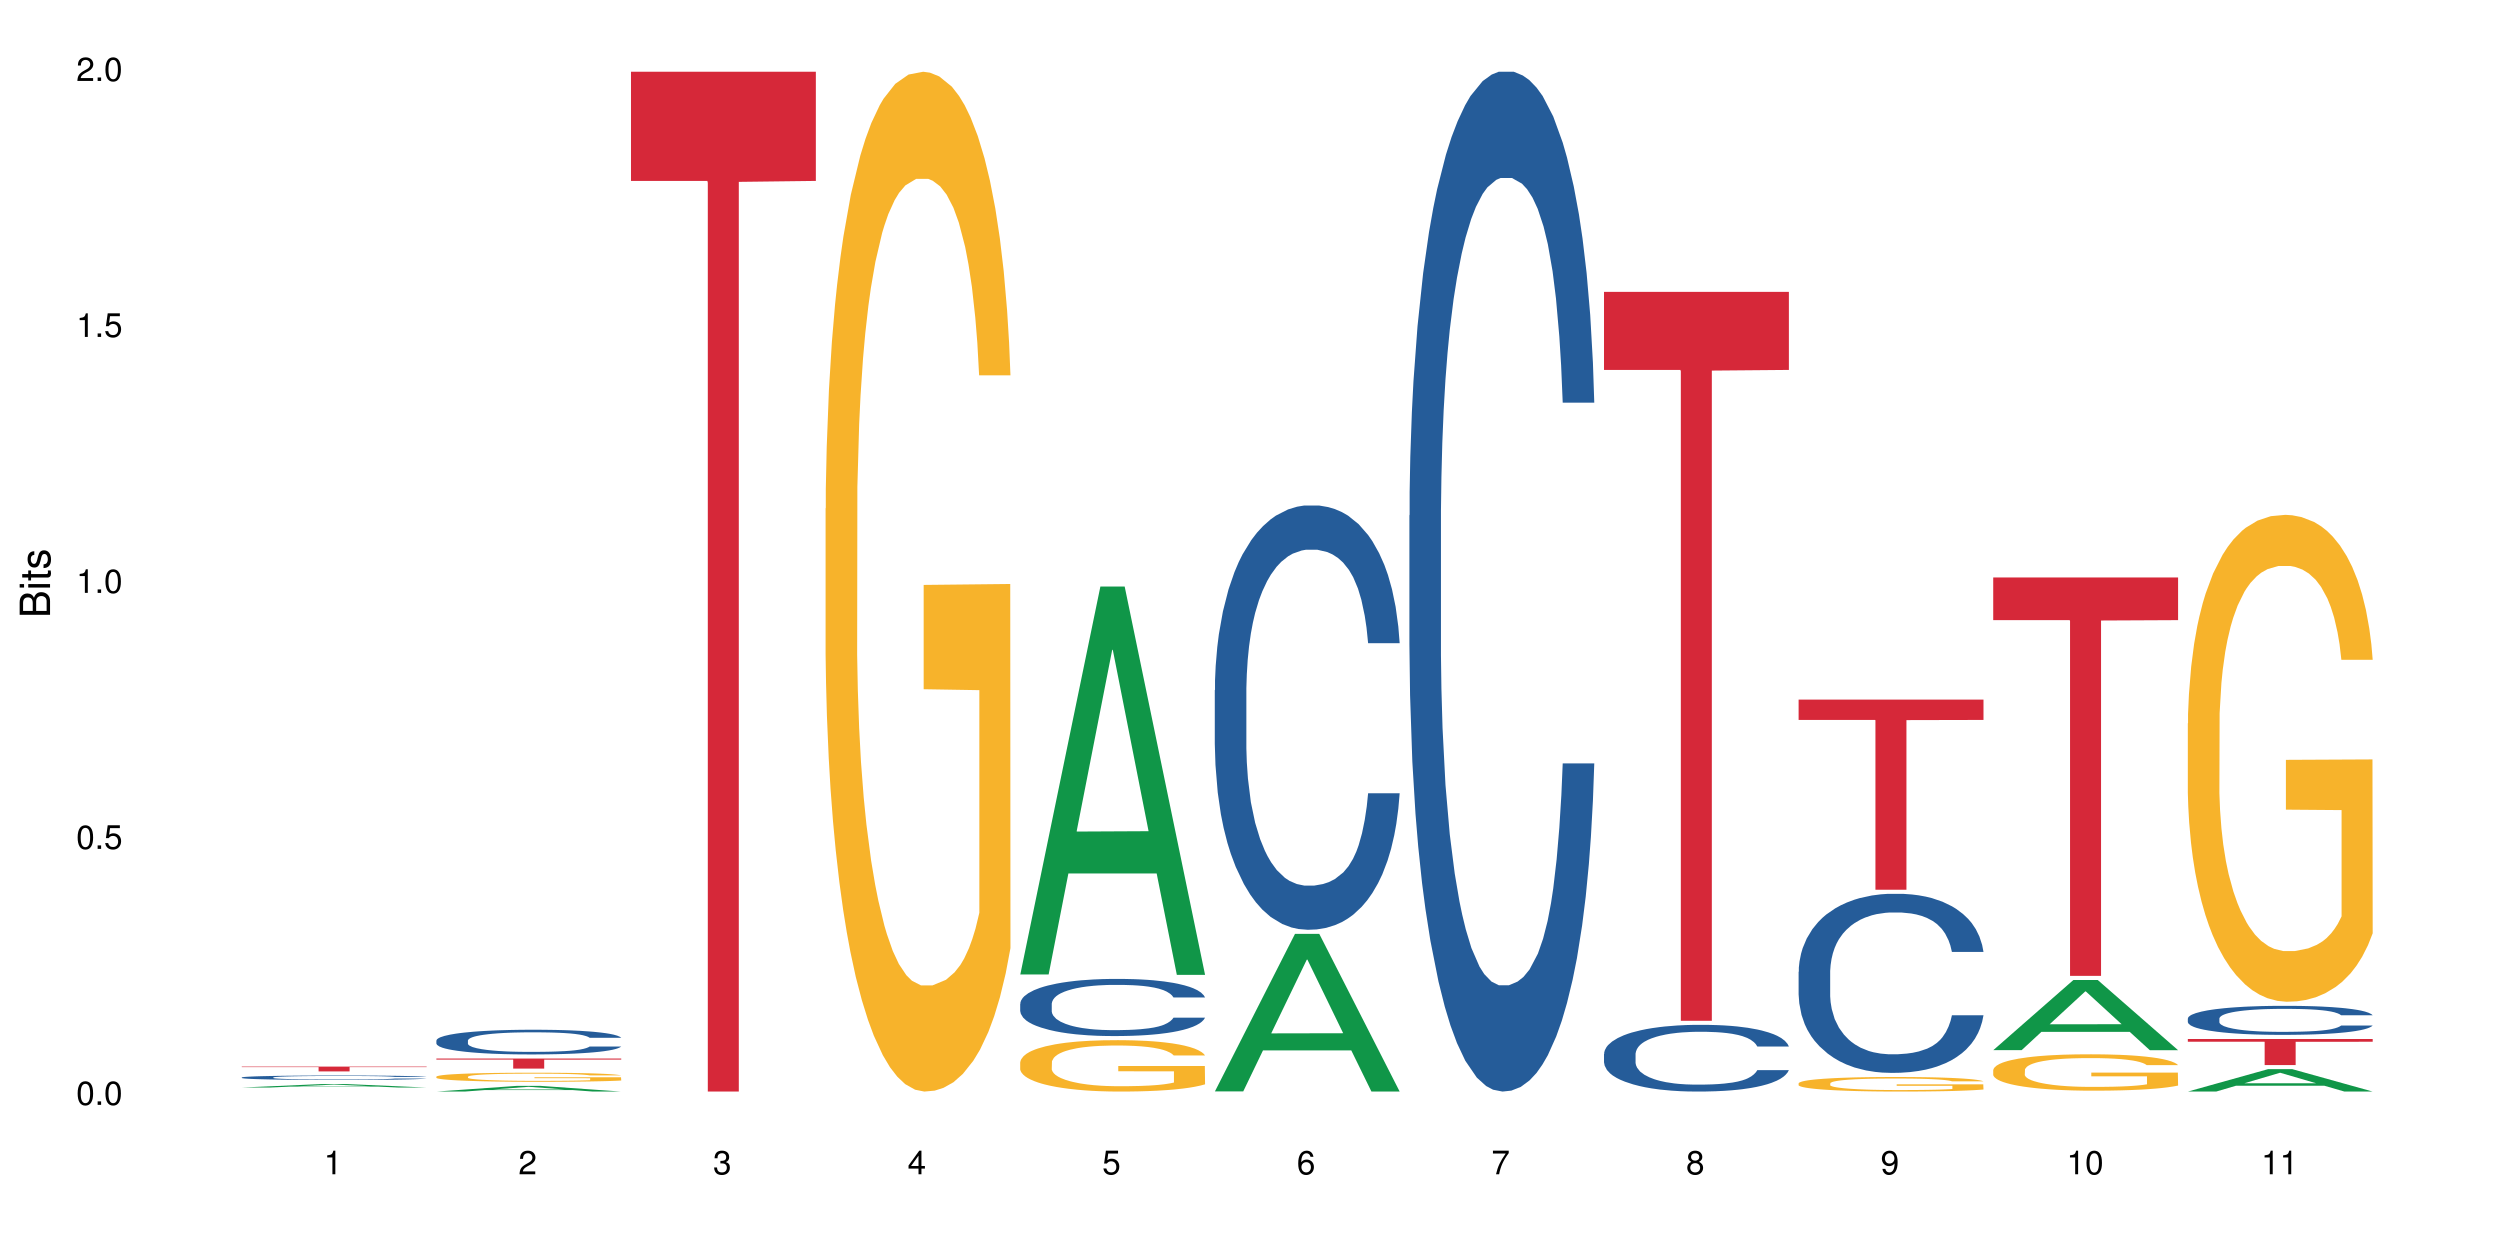 <?xml version="1.0" encoding="UTF-8"?>
<svg xmlns="http://www.w3.org/2000/svg" xmlns:xlink="http://www.w3.org/1999/xlink" width="720pt" height="360pt" viewBox="0 0 720 360" version="1.1">
<defs>
<g>
<symbol overflow="visible" id="glyph0-0">
<path style="stroke:none;" d=""/>
</symbol>
<symbol overflow="visible" id="glyph0-1">
<path style="stroke:none;" d="M 2.641 -6.797 C 2 -6.797 1.422 -6.531 1.078 -6.047 C 0.641 -5.453 0.406 -4.547 0.406 -3.297 C 0.406 -1 1.188 0.219 2.641 0.219 C 4.078 0.219 4.859 -1 4.859 -3.234 C 4.859 -4.562 4.656 -5.438 4.203 -6.047 C 3.844 -6.531 3.281 -6.797 2.641 -6.797 Z M 2.641 -6.047 C 3.547 -6.047 4 -5.125 4 -3.312 C 4 -1.375 3.562 -0.484 2.625 -0.484 C 1.734 -0.484 1.281 -1.422 1.281 -3.281 C 1.281 -5.141 1.734 -6.047 2.641 -6.047 Z M 2.641 -6.047 "/>
</symbol>
<symbol overflow="visible" id="glyph0-2">
<path style="stroke:none;" d="M 1.828 -1 L 0.828 -1 L 0.828 0 L 1.828 0 Z M 1.828 -1 "/>
</symbol>
<symbol overflow="visible" id="glyph0-3">
<path style="stroke:none;" d="M 4.562 -6.797 L 1.062 -6.797 L 0.547 -3.094 L 1.328 -3.094 C 1.719 -3.562 2.047 -3.734 2.578 -3.734 C 3.484 -3.734 4.062 -3.109 4.062 -2.094 C 4.062 -1.125 3.484 -0.531 2.578 -0.531 C 1.828 -0.531 1.375 -0.906 1.188 -1.672 L 0.328 -1.672 C 0.453 -1.109 0.547 -0.844 0.75 -0.594 C 1.125 -0.078 1.828 0.219 2.594 0.219 C 3.969 0.219 4.922 -0.781 4.922 -2.219 C 4.922 -3.562 4.031 -4.484 2.719 -4.484 C 2.25 -4.484 1.859 -4.359 1.469 -4.062 L 1.734 -5.969 L 4.562 -5.969 Z M 4.562 -6.797 "/>
</symbol>
<symbol overflow="visible" id="glyph0-4">
<path style="stroke:none;" d="M 2.484 -4.844 L 2.484 0 L 3.328 0 L 3.328 -6.797 L 2.766 -6.797 C 2.469 -5.75 2.281 -5.609 0.984 -5.453 L 0.984 -4.844 Z M 2.484 -4.844 "/>
</symbol>
<symbol overflow="visible" id="glyph0-5">
<path style="stroke:none;" d="M 4.859 -0.828 L 1.281 -0.828 C 1.359 -1.391 1.672 -1.75 2.5 -2.234 L 3.469 -2.75 C 4.406 -3.266 4.906 -3.969 4.906 -4.812 C 4.906 -5.375 4.672 -5.906 4.266 -6.266 C 3.859 -6.625 3.375 -6.797 2.719 -6.797 C 1.859 -6.797 1.219 -6.5 0.844 -5.922 C 0.609 -5.562 0.5 -5.125 0.484 -4.438 L 1.328 -4.438 C 1.359 -4.906 1.406 -5.188 1.531 -5.406 C 1.75 -5.812 2.188 -6.062 2.703 -6.062 C 3.469 -6.062 4.031 -5.516 4.031 -4.781 C 4.031 -4.25 3.719 -3.797 3.125 -3.438 L 2.234 -2.938 C 0.812 -2.141 0.406 -1.5 0.328 0 L 4.859 0 Z M 4.859 -0.828 "/>
</symbol>
<symbol overflow="visible" id="glyph0-6">
<path style="stroke:none;" d="M 2.125 -3.125 L 2.578 -3.125 C 3.516 -3.125 3.984 -2.703 3.984 -1.891 C 3.984 -1.031 3.469 -0.531 2.578 -0.531 C 1.656 -0.531 1.203 -0.984 1.156 -1.969 L 0.312 -1.969 C 0.344 -1.422 0.438 -1.078 0.609 -0.766 C 0.953 -0.109 1.625 0.219 2.547 0.219 C 3.953 0.219 4.859 -0.609 4.859 -1.906 C 4.859 -2.766 4.516 -3.25 3.703 -3.516 C 4.344 -3.766 4.656 -4.25 4.656 -4.938 C 4.656 -6.109 3.875 -6.797 2.578 -6.797 C 1.203 -6.797 0.484 -6.047 0.453 -4.609 L 1.297 -4.609 C 1.312 -5.016 1.344 -5.25 1.453 -5.453 C 1.641 -5.828 2.062 -6.062 2.594 -6.062 C 3.344 -6.062 3.797 -5.625 3.797 -4.906 C 3.797 -4.422 3.609 -4.141 3.25 -3.984 C 3.016 -3.891 2.719 -3.844 2.125 -3.844 Z M 2.125 -3.125 "/>
</symbol>
<symbol overflow="visible" id="glyph0-7">
<path style="stroke:none;" d="M 3.141 -1.625 L 3.141 0 L 3.984 0 L 3.984 -1.625 L 4.984 -1.625 L 4.984 -2.391 L 3.984 -2.391 L 3.984 -6.797 L 3.359 -6.797 L 0.266 -2.516 L 0.266 -1.625 Z M 3.141 -2.391 L 1 -2.391 L 3.141 -5.359 Z M 3.141 -2.391 "/>
</symbol>
<symbol overflow="visible" id="glyph0-8">
<path style="stroke:none;" d="M 4.781 -5.031 C 4.609 -6.141 3.891 -6.797 2.844 -6.797 C 2.094 -6.797 1.422 -6.438 1.031 -5.828 C 0.609 -5.172 0.406 -4.344 0.406 -3.094 C 0.406 -1.953 0.578 -1.234 0.984 -0.625 C 1.359 -0.078 1.953 0.219 2.703 0.219 C 3.984 0.219 4.922 -0.734 4.922 -2.078 C 4.922 -3.344 4.062 -4.234 2.844 -4.234 C 2.172 -4.234 1.641 -3.969 1.281 -3.469 C 1.281 -5.125 1.828 -6.047 2.797 -6.047 C 3.391 -6.047 3.797 -5.672 3.938 -5.031 Z M 2.734 -3.484 C 3.547 -3.484 4.062 -2.922 4.062 -2 C 4.062 -1.156 3.484 -0.531 2.703 -0.531 C 1.922 -0.531 1.328 -1.188 1.328 -2.047 C 1.328 -2.891 1.906 -3.484 2.734 -3.484 Z M 2.734 -3.484 "/>
</symbol>
<symbol overflow="visible" id="glyph0-9">
<path style="stroke:none;" d="M 4.984 -6.797 L 0.438 -6.797 L 0.438 -5.969 L 4.109 -5.969 C 2.5 -3.656 1.828 -2.234 1.328 0 L 2.219 0 C 2.594 -2.172 3.453 -4.047 4.984 -6.094 Z M 4.984 -6.797 "/>
</symbol>
<symbol overflow="visible" id="glyph0-10">
<path style="stroke:none;" d="M 3.75 -3.578 C 4.453 -4 4.688 -4.344 4.688 -4.984 C 4.688 -6.047 3.844 -6.797 2.641 -6.797 C 1.438 -6.797 0.594 -6.047 0.594 -4.984 C 0.594 -4.359 0.828 -4.016 1.516 -3.578 C 0.734 -3.203 0.359 -2.641 0.359 -1.891 C 0.359 -0.641 1.297 0.219 2.641 0.219 C 3.984 0.219 4.922 -0.641 4.922 -1.875 C 4.922 -2.641 4.531 -3.203 3.75 -3.578 Z M 2.641 -6.047 C 3.359 -6.047 3.812 -5.625 3.812 -4.969 C 3.812 -4.344 3.344 -3.922 2.641 -3.922 C 1.922 -3.922 1.453 -4.344 1.453 -4.984 C 1.453 -5.625 1.922 -6.047 2.641 -6.047 Z M 2.641 -3.203 C 3.484 -3.203 4.062 -2.672 4.062 -1.875 C 4.062 -1.062 3.484 -0.531 2.625 -0.531 C 1.797 -0.531 1.219 -1.078 1.219 -1.875 C 1.219 -2.672 1.797 -3.203 2.641 -3.203 Z M 2.641 -3.203 "/>
</symbol>
<symbol overflow="visible" id="glyph0-11">
<path style="stroke:none;" d="M 0.516 -1.547 C 0.672 -0.438 1.406 0.219 2.438 0.219 C 3.188 0.219 3.859 -0.141 4.266 -0.75 C 4.688 -1.406 4.891 -2.25 4.891 -3.484 C 4.891 -4.625 4.703 -5.359 4.312 -5.953 C 3.938 -6.5 3.344 -6.797 2.594 -6.797 C 1.297 -6.797 0.359 -5.844 0.359 -4.516 C 0.359 -3.25 1.234 -2.344 2.453 -2.344 C 3.094 -2.344 3.562 -2.578 4.016 -3.109 C 4 -1.453 3.469 -0.531 2.5 -0.531 C 1.906 -0.531 1.484 -0.906 1.359 -1.547 Z M 2.578 -6.062 C 3.375 -6.062 3.969 -5.406 3.969 -4.531 C 3.969 -3.688 3.375 -3.094 2.547 -3.094 C 1.734 -3.094 1.234 -3.672 1.234 -4.578 C 1.234 -5.438 1.797 -6.062 2.578 -6.062 Z M 2.578 -6.062 "/>
</symbol>
<symbol overflow="visible" id="glyph1-0">
<path style="stroke:none;" d=""/>
</symbol>
<symbol overflow="visible" id="glyph1-1">
<path style="stroke:none;" d="M 0 -0.953 L 0 -4.891 C 0 -5.719 -0.234 -6.344 -0.734 -6.797 C -1.188 -7.234 -1.812 -7.469 -2.5 -7.469 C -3.547 -7.469 -4.188 -7 -4.625 -5.875 C -4.984 -6.672 -5.641 -7.094 -6.531 -7.094 C -7.156 -7.094 -7.734 -6.859 -8.141 -6.391 C -8.562 -5.938 -8.75 -5.344 -8.75 -4.5 L -8.75 -0.953 Z M -4.984 -2.062 L -7.766 -2.062 L -7.766 -4.219 C -7.766 -4.844 -7.688 -5.203 -7.453 -5.5 C -7.219 -5.812 -6.859 -5.969 -6.375 -5.969 C -5.906 -5.969 -5.531 -5.812 -5.297 -5.5 C -5.062 -5.203 -4.984 -4.844 -4.984 -4.219 Z M -0.984 -2.062 L -4 -2.062 L -4 -4.781 C -4 -5.328 -3.859 -5.688 -3.578 -5.953 C -3.297 -6.219 -2.922 -6.359 -2.484 -6.359 C -2.062 -6.359 -1.688 -6.219 -1.406 -5.953 C -1.109 -5.688 -0.984 -5.328 -0.984 -4.781 Z M -0.984 -2.062 "/>
</symbol>
<symbol overflow="visible" id="glyph1-2">
<path style="stroke:none;" d="M -6.281 -1.797 L -6.281 -0.797 L 0 -0.797 L 0 -1.797 Z M -8.75 -1.797 L -8.75 -0.797 L -7.484 -0.797 L -7.484 -1.797 Z M -8.75 -1.797 "/>
</symbol>
<symbol overflow="visible" id="glyph1-3">
<path style="stroke:none;" d="M -6.281 -3.047 L -6.281 -2.016 L -8.016 -2.016 L -8.016 -1.016 L -6.281 -1.016 L -6.281 -0.172 L -5.469 -0.172 L -5.469 -1.016 L -0.719 -1.016 C -0.078 -1.016 0.281 -1.453 0.281 -2.234 C 0.281 -2.469 0.25 -2.719 0.188 -3.047 L -0.641 -3.047 C -0.609 -2.922 -0.594 -2.766 -0.594 -2.562 C -0.594 -2.141 -0.719 -2.016 -1.156 -2.016 L -5.469 -2.016 L -5.469 -3.047 Z M -6.281 -3.047 "/>
</symbol>
<symbol overflow="visible" id="glyph1-4">
<path style="stroke:none;" d="M -4.531 -5.25 C -5.766 -5.25 -6.469 -4.422 -6.469 -2.969 C -6.469 -1.516 -5.719 -0.562 -4.547 -0.562 C -3.562 -0.562 -3.094 -1.062 -2.734 -2.562 L -2.516 -3.484 C -2.344 -4.188 -2.094 -4.469 -1.625 -4.469 C -1.047 -4.469 -0.641 -3.875 -0.641 -3 C -0.641 -2.453 -0.797 -2 -1.062 -1.75 C -1.25 -1.594 -1.422 -1.531 -1.875 -1.469 L -1.875 -0.406 C -0.422 -0.453 0.281 -1.266 0.281 -2.922 C 0.281 -4.5 -0.5 -5.516 -1.719 -5.516 C -2.656 -5.516 -3.172 -4.984 -3.469 -3.734 L -3.703 -2.766 C -3.891 -1.953 -4.156 -1.609 -4.594 -1.609 C -5.172 -1.609 -5.547 -2.125 -5.547 -2.938 C -5.547 -3.75 -5.203 -4.172 -4.531 -4.203 Z M -4.531 -5.25 "/>
</symbol>
</g>
</defs>
<g id="surface74709">
<rect x="0" y="0" width="720" height="360" style="fill:rgb(100%,100%,100%);fill-opacity:1;stroke:none;"/>
<path style=" stroke:none;fill-rule:nonzero;fill:rgb(6.275%,58.824%,28.235%);fill-opacity:1;" d="M 69.629 313.207 L 69.688 313.207 L 92.723 312.203 L 99.723 312.203 L 122.875 313.211 L 114.738 313.211 L 108.938 312.945 L 83.508 312.945 L 77.82 313.207 L 69.629 313.207 L 85.957 312.836 L 106.605 312.836 L 96.309 312.367 L 96.082 312.367 L 85.898 312.836 L 85.957 312.836 Z M 69.629 313.207 "/>
<path style=" stroke:none;fill-rule:nonzero;fill:rgb(14.51%,36.078%,60%);fill-opacity:1;" d="M 69.629 310.301 L 69.695 310.301 L 69.695 310.273 L 69.891 310.227 L 70.344 310.172 L 70.797 310.133 L 71.969 310.066 L 73.59 309.996 L 75.277 309.945 L 76.512 309.918 L 77.617 309.895 L 80.148 309.852 L 81.773 309.828 L 83.523 309.809 L 85.668 309.789 L 87.227 309.777 L 90.73 309.758 L 93.328 309.75 L 95.344 309.746 L 99.691 309.746 L 102.289 309.75 L 104.172 309.758 L 106.25 309.766 L 108.004 309.777 L 111.055 309.801 L 113.781 309.836 L 115.016 309.852 L 116.965 309.891 L 118.457 309.926 L 119.496 309.953 L 120.664 309.996 L 121.703 310.051 L 122.484 310.109 L 122.875 310.16 L 113.781 310.16 L 113.328 310.113 L 112.809 310.078 L 111.836 310.031 L 110.859 309.996 L 109.496 309.961 L 108.266 309.941 L 106.574 309.918 L 105.082 309.902 L 103.523 309.895 L 102.031 309.887 L 99.172 309.879 L 95.863 309.879 L 94.629 309.883 L 92.098 309.891 L 90.73 309.898 L 88.785 309.914 L 87.422 309.93 L 85.797 309.953 L 84.695 309.973 L 83.328 310.004 L 82.355 310.031 L 81.254 310.07 L 80.602 310.098 L 80.02 310.133 L 79.5 310.168 L 79.109 310.211 L 78.852 310.254 L 78.719 310.297 L 78.719 310.477 L 78.852 310.52 L 79.176 310.566 L 80.02 310.637 L 81.254 310.699 L 82.68 310.75 L 84.043 310.785 L 84.824 310.801 L 85.863 310.82 L 87.484 310.844 L 89.824 310.867 L 91.188 310.875 L 93.266 310.887 L 95.406 310.891 L 98.266 310.891 L 100.797 310.887 L 102.484 310.879 L 104.238 310.871 L 106.641 310.852 L 108.133 310.832 L 109.434 310.809 L 111.055 310.77 L 112.031 310.73 L 112.809 310.691 L 113.395 310.652 L 113.781 310.613 L 122.875 310.613 L 122.484 310.66 L 121.898 310.703 L 121.316 310.738 L 120.406 310.777 L 119.367 310.816 L 117.875 310.855 L 116.641 310.883 L 115.016 310.91 L 113.523 310.934 L 111.898 310.953 L 109.496 310.977 L 107.938 310.988 L 106.25 311 L 104.238 311.008 L 101.707 311.016 L 98.977 311.02 L 96.445 311.023 L 93.719 311.02 L 91.707 311.016 L 89.043 311.004 L 85.73 310.984 L 83.328 310.961 L 81.445 310.941 L 79.824 310.918 L 78.004 310.887 L 75.668 310.832 L 74.238 310.793 L 73.266 310.762 L 72.16 310.715 L 71.383 310.676 L 70.473 310.609 L 69.824 310.527 L 69.629 310.461 Z M 69.629 310.301 "/>
<path style=" stroke:none;fill-rule:nonzero;fill:rgb(83.922%,15.686%,22.353%);fill-opacity:1;" d="M 69.629 307.18 L 122.875 307.18 L 122.875 307.328 L 100.684 307.328 L 100.684 308.566 L 91.754 308.566 L 91.754 307.328 L 69.629 307.328 Z M 69.629 307.18 "/>
<path style=" stroke:none;fill-rule:nonzero;fill:rgb(6.275%,58.824%,28.235%);fill-opacity:1;" d="M 125.676 314.367 L 125.734 314.367 L 148.77 312.738 L 155.77 312.738 L 178.918 314.371 L 170.785 314.371 L 164.984 313.945 L 139.555 313.945 L 133.867 314.367 L 125.676 314.367 L 142 313.77 L 162.652 313.766 L 152.355 313.008 L 152.242 313.004 L 152.129 313.008 L 141.945 313.766 L 142 313.77 Z M 125.676 314.367 "/>
<path style=" stroke:none;fill-rule:nonzero;fill:rgb(14.51%,36.078%,60%);fill-opacity:1;" d="M 125.676 299.664 L 125.742 299.656 L 125.742 299.5 L 125.934 299.254 L 126.391 298.941 L 126.844 298.727 L 128.012 298.344 L 129.637 297.973 L 131.324 297.688 L 132.559 297.52 L 133.664 297.391 L 136.195 297.148 L 137.816 297.027 L 139.57 296.914 L 141.715 296.805 L 143.273 296.738 L 146.777 296.637 L 149.375 296.59 L 151.391 296.57 L 155.738 296.57 L 158.336 296.598 L 160.219 296.629 L 162.297 296.68 L 164.051 296.738 L 167.102 296.883 L 169.828 297.066 L 171.062 297.168 L 173.012 297.371 L 174.504 297.566 L 175.543 297.734 L 176.711 297.973 L 177.75 298.266 L 178.531 298.598 L 178.918 298.879 L 169.828 298.879 L 169.375 298.617 L 168.855 298.418 L 167.883 298.148 L 166.906 297.961 L 165.543 297.773 L 164.309 297.648 L 162.621 297.527 L 161.129 297.449 L 159.57 297.391 L 158.078 297.352 L 155.219 297.312 L 151.906 297.312 L 150.676 297.324 L 148.141 297.375 L 146.777 297.422 L 144.832 297.512 L 143.469 297.598 L 141.844 297.727 L 140.738 297.84 L 139.375 298.008 L 138.402 298.156 L 137.297 298.371 L 136.648 298.535 L 136.066 298.715 L 135.547 298.93 L 135.156 299.156 L 134.895 299.398 L 134.766 299.633 L 134.766 300.641 L 134.895 300.875 L 135.219 301.145 L 136.066 301.543 L 137.297 301.887 L 138.727 302.16 L 140.09 302.355 L 140.871 302.445 L 141.91 302.551 L 143.531 302.68 L 145.871 302.809 L 147.234 302.863 L 149.312 302.914 L 151.453 302.941 L 154.312 302.941 L 156.844 302.914 L 158.531 302.883 L 160.285 302.828 L 162.688 302.719 L 164.18 302.617 L 165.48 302.492 L 166.453 302.367 L 167.102 302.266 L 168.074 302.062 L 168.855 301.844 L 169.441 301.613 L 169.828 301.395 L 178.918 301.395 L 178.531 301.652 L 177.945 301.906 L 177.363 302.094 L 176.453 302.324 L 175.414 302.523 L 173.922 302.75 L 172.688 302.902 L 171.062 303.062 L 169.57 303.188 L 167.945 303.297 L 165.543 303.43 L 163.984 303.492 L 162.297 303.551 L 160.285 303.602 L 157.754 303.648 L 155.023 303.676 L 152.492 303.68 L 149.766 303.668 L 147.754 303.641 L 145.09 303.582 L 141.777 303.465 L 139.375 303.344 L 137.492 303.219 L 135.871 303.09 L 134.051 302.914 L 131.715 302.629 L 130.285 302.406 L 129.312 302.227 L 128.207 301.973 L 127.43 301.746 L 126.52 301.379 L 125.871 300.918 L 125.676 300.562 Z M 125.676 299.664 "/>
<path style=" stroke:none;fill-rule:nonzero;fill:rgb(96.863%,70.196%,16.863%);fill-opacity:1;" d="M 125.676 310.062 L 125.742 310.062 L 125.742 310.012 L 126 309.906 L 126.648 309.758 L 127.492 309.637 L 128.402 309.539 L 128.988 309.488 L 129.961 309.418 L 130.805 309.367 L 132.949 309.258 L 135.676 309.156 L 137.168 309.113 L 138.855 309.074 L 141.258 309.027 L 142.363 309.012 L 145.738 308.973 L 149.57 308.949 L 153.793 308.941 L 155.738 308.945 L 158.402 308.953 L 162.039 308.98 L 164.117 309.004 L 165.738 309.027 L 167.426 309.059 L 169.504 309.105 L 171.453 309.164 L 173.012 309.223 L 174.57 309.293 L 175.867 309.371 L 176.973 309.453 L 177.945 309.555 L 178.531 309.637 L 178.918 309.723 L 169.895 309.723 L 169.375 309.637 L 168.789 309.574 L 167.816 309.496 L 166.844 309.438 L 165.867 309.391 L 164.051 309.328 L 162.492 309.293 L 160.543 309.258 L 158.66 309.234 L 156.52 309.223 L 155.219 309.219 L 151.777 309.219 L 148.66 309.234 L 146.844 309.254 L 145.543 309.273 L 143.727 309.309 L 142.621 309.336 L 141.973 309.355 L 140.027 309.43 L 138.727 309.496 L 138.012 309.543 L 137.105 309.613 L 136.453 309.68 L 135.738 309.773 L 135.352 309.848 L 134.832 310.008 L 134.766 310.438 L 134.961 310.531 L 135.352 310.629 L 135.871 310.715 L 136.648 310.805 L 137.43 310.875 L 138.793 310.969 L 139.961 311.027 L 140.871 311.07 L 142.621 311.133 L 143.336 311.156 L 145.023 311.199 L 146.777 311.23 L 148.922 311.262 L 150.543 311.277 L 153.141 311.289 L 156.453 311.289 L 160.348 311.273 L 162.816 311.254 L 164.504 311.234 L 165.609 311.219 L 166.973 311.191 L 167.945 311.168 L 168.855 311.141 L 169.961 311.102 L 169.961 310.531 L 153.922 310.527 L 153.922 310.258 L 178.855 310.258 L 178.918 311.191 L 177.555 311.258 L 175.867 311.32 L 174.246 311.367 L 172.555 311.406 L 170.152 311.453 L 168.207 311.48 L 165.219 311.516 L 162.492 311.535 L 159.637 311.551 L 157.102 311.559 L 154.117 311.559 L 151.453 311.555 L 148.598 311.539 L 146.324 311.523 L 144.246 311.496 L 142.168 311.465 L 139.57 311.418 L 137.883 311.375 L 136.129 311.324 L 134.375 311.266 L 132.816 311.203 L 131.777 311.152 L 130.742 311.094 L 129.637 311.023 L 128.598 310.941 L 127.82 310.867 L 127.105 310.781 L 126.586 310.703 L 126.066 310.598 L 125.805 310.512 L 125.676 310.438 Z M 125.676 310.062 "/>
<path style=" stroke:none;fill-rule:nonzero;fill:rgb(83.922%,15.686%,22.353%);fill-opacity:1;" d="M 125.676 304.859 L 178.918 304.859 L 178.918 305.172 L 156.73 305.176 L 156.73 307.762 L 147.801 307.762 L 147.801 305.176 L 147.672 305.172 L 125.676 305.172 Z M 125.676 304.859 "/>
<path style=" stroke:none;fill-rule:nonzero;fill:rgb(83.922%,15.686%,22.353%);fill-opacity:1;" d="M 181.723 20.664 L 234.965 20.664 L 234.965 52.102 L 212.777 52.379 L 212.777 314.371 L 203.848 314.371 L 203.848 52.652 L 203.719 52.102 L 181.723 52.102 Z M 181.723 20.664 "/>
<path style=" stroke:none;fill-rule:nonzero;fill:rgb(96.863%,70.196%,16.863%);fill-opacity:1;" d="M 237.77 146.461 L 237.832 146.191 L 237.832 140.828 L 238.094 128.758 L 238.742 112.129 L 239.586 98.449 L 240.496 87.719 L 241.078 82.086 L 242.055 74.039 L 242.898 68.141 L 245.039 56.07 L 247.77 44.805 L 249.262 39.977 L 250.949 35.414 L 253.352 30.32 L 254.457 28.441 L 257.832 24.148 L 261.664 21.469 L 265.883 20.664 L 267.832 20.93 L 270.492 22.004 L 274.129 24.953 L 276.207 27.637 L 277.832 30.32 L 279.52 33.805 L 281.598 39.172 L 283.547 45.609 L 285.105 52.047 L 286.66 60.094 L 287.961 68.676 L 289.066 78.062 L 290.039 89.328 L 290.621 98.715 L 291.012 108.105 L 281.988 108.105 L 281.469 98.715 L 280.883 91.477 L 279.91 82.625 L 278.934 76.188 L 277.961 71.09 L 276.145 64.117 L 274.586 59.824 L 272.637 56.07 L 270.754 53.656 L 268.609 52.047 L 267.312 51.508 L 263.871 51.508 L 260.754 53.387 L 258.938 55.531 L 257.637 57.68 L 255.82 61.703 L 254.715 64.922 L 254.066 67.066 L 252.117 75.383 L 250.82 82.891 L 250.105 87.988 L 249.195 96.035 L 248.547 103.277 L 247.832 114.004 L 247.441 122.051 L 246.922 140.293 L 246.859 188.574 L 247.055 198.766 L 247.441 209.762 L 247.961 219.418 L 248.742 229.609 L 249.52 237.391 L 250.883 247.852 L 252.055 254.824 L 252.961 259.383 L 254.715 266.625 L 255.43 269.039 L 257.117 273.867 L 258.871 277.625 L 261.016 280.844 L 262.637 282.453 L 265.234 283.793 L 268.547 283.793 L 272.441 282.184 L 274.91 280.039 L 276.598 277.891 L 277.703 276.016 L 279.066 273.062 L 280.039 270.383 L 280.949 267.43 L 282.051 262.871 L 282.051 198.766 L 266.016 198.496 L 266.016 168.457 L 290.949 168.188 L 291.012 273.062 L 289.648 280.305 L 287.961 287.281 L 286.336 292.645 L 284.648 297.203 L 282.246 302.301 L 280.297 305.52 L 277.312 309.273 L 274.586 311.688 L 271.727 313.297 L 269.195 314.102 L 266.207 314.371 L 263.547 313.836 L 260.688 312.227 L 258.418 310.078 L 256.34 307.398 L 254.262 303.91 L 251.664 298.277 L 249.977 293.719 L 248.223 288.086 L 246.469 281.379 L 244.91 274.137 L 243.871 268.504 L 242.832 262.066 L 241.73 254.02 L 240.691 244.898 L 239.91 236.586 L 239.195 227.195 L 238.676 218.344 L 238.156 206.277 L 237.898 196.621 L 237.77 188.305 Z M 237.77 146.461 "/>
<path style=" stroke:none;fill-rule:nonzero;fill:rgb(6.275%,58.824%,28.235%);fill-opacity:1;" d="M 293.816 280.652 L 293.871 280.547 L 316.91 168.922 L 323.906 168.922 L 347.059 280.758 L 338.926 280.758 L 333.121 251.566 L 307.695 251.566 L 302.008 280.652 L 293.816 280.652 L 310.141 239.488 L 330.789 239.383 L 320.492 187.195 L 320.379 187.09 L 320.266 187.406 L 310.082 239.383 L 310.141 239.488 Z M 293.816 280.652 "/>
<path style=" stroke:none;fill-rule:nonzero;fill:rgb(14.51%,36.078%,60%);fill-opacity:1;" d="M 293.816 289.094 L 293.879 289.078 L 293.879 288.719 L 294.074 288.148 L 294.527 287.426 L 294.984 286.93 L 296.152 286.043 L 297.777 285.184 L 299.465 284.523 L 300.699 284.133 L 301.801 283.832 L 304.332 283.273 L 305.957 282.988 L 307.711 282.734 L 309.852 282.477 L 311.41 282.328 L 314.918 282.086 L 317.516 281.98 L 319.527 281.938 L 323.879 281.938 L 326.477 281.996 L 328.359 282.07 L 330.438 282.191 L 332.191 282.328 L 335.242 282.66 L 337.969 283.078 L 339.203 283.32 L 341.148 283.785 L 342.645 284.238 L 343.684 284.629 L 344.852 285.184 L 345.891 285.859 L 346.668 286.629 L 347.059 287.273 L 337.969 287.273 L 337.516 286.672 L 336.996 286.207 L 336.02 285.59 L 335.047 285.156 L 333.684 284.719 L 332.449 284.434 L 330.762 284.148 L 329.266 283.965 L 327.711 283.832 L 326.215 283.742 L 323.359 283.652 L 320.047 283.652 L 318.812 283.68 L 316.281 283.801 L 314.918 283.906 L 312.969 284.117 L 311.605 284.312 L 309.984 284.613 L 308.879 284.867 L 307.516 285.262 L 306.543 285.605 L 305.438 286.102 L 304.789 286.477 L 304.203 286.898 L 303.684 287.395 L 303.293 287.922 L 303.035 288.477 L 302.906 289.02 L 302.906 291.348 L 303.035 291.891 L 303.359 292.523 L 304.203 293.441 L 305.438 294.238 L 306.867 294.867 L 308.23 295.32 L 309.008 295.531 L 310.047 295.77 L 311.672 296.07 L 314.008 296.371 L 315.371 296.492 L 317.449 296.613 L 319.594 296.672 L 322.449 296.672 L 324.98 296.613 L 326.672 296.535 L 328.422 296.418 L 330.824 296.16 L 332.32 295.922 L 333.617 295.637 L 334.594 295.348 L 335.242 295.109 L 336.215 294.641 L 336.996 294.133 L 337.578 293.605 L 337.969 293.094 L 347.059 293.094 L 346.668 293.695 L 346.086 294.281 L 345.5 294.719 L 344.59 295.242 L 343.551 295.711 L 342.059 296.234 L 340.824 296.582 L 339.203 296.957 L 337.707 297.242 L 336.086 297.5 L 333.684 297.801 L 332.125 297.949 L 330.438 298.086 L 328.422 298.207 L 325.891 298.312 L 323.164 298.371 L 320.633 298.387 L 317.906 298.355 L 315.891 298.297 L 313.23 298.16 L 309.918 297.891 L 307.516 297.605 L 305.633 297.32 L 304.008 297.02 L 302.191 296.613 L 299.852 295.949 L 298.426 295.438 L 297.449 295.02 L 296.348 294.434 L 295.566 293.906 L 294.66 293.062 L 294.008 291.996 L 293.816 291.168 Z M 293.816 289.094 "/>
<path style=" stroke:none;fill-rule:nonzero;fill:rgb(96.863%,70.196%,16.863%);fill-opacity:1;" d="M 293.816 305.906 L 293.879 305.895 L 293.879 305.625 L 294.141 305.016 L 294.789 304.176 L 295.633 303.488 L 296.543 302.945 L 297.125 302.664 L 298.102 302.258 L 298.945 301.961 L 301.086 301.352 L 303.812 300.781 L 305.309 300.539 L 306.996 300.309 L 309.398 300.055 L 310.504 299.957 L 313.879 299.742 L 317.711 299.605 L 321.93 299.566 L 323.879 299.578 L 326.539 299.633 L 330.176 299.781 L 332.254 299.918 L 333.879 300.055 L 335.566 300.23 L 337.645 300.5 L 339.59 300.824 L 341.148 301.148 L 342.707 301.555 L 344.008 301.984 L 345.109 302.461 L 346.086 303.027 L 346.668 303.5 L 347.059 303.973 L 338.035 303.973 L 337.516 303.5 L 336.93 303.137 L 335.957 302.688 L 334.98 302.363 L 334.008 302.109 L 332.191 301.758 L 330.633 301.539 L 328.684 301.352 L 326.801 301.23 L 324.656 301.148 L 323.359 301.121 L 319.918 301.121 L 316.801 301.215 L 314.984 301.324 L 313.684 301.434 L 311.867 301.633 L 310.762 301.797 L 310.113 301.906 L 308.164 302.324 L 306.867 302.703 L 306.152 302.961 L 305.242 303.363 L 304.594 303.73 L 303.879 304.27 L 303.488 304.676 L 302.969 305.598 L 302.906 308.031 L 303.102 308.543 L 303.488 309.098 L 304.008 309.586 L 304.789 310.098 L 305.566 310.492 L 306.93 311.02 L 308.102 311.371 L 309.008 311.598 L 310.762 311.965 L 311.477 312.086 L 313.164 312.328 L 314.918 312.52 L 317.059 312.68 L 318.684 312.762 L 321.281 312.828 L 324.594 312.828 L 328.488 312.75 L 330.957 312.641 L 332.645 312.531 L 333.746 312.438 L 335.113 312.289 L 336.086 312.152 L 336.996 312.004 L 338.098 311.773 L 338.098 308.543 L 322.059 308.531 L 322.059 307.016 L 346.992 307.004 L 347.059 312.289 L 345.695 312.652 L 344.008 313.004 L 342.383 313.277 L 340.695 313.504 L 338.293 313.762 L 336.344 313.926 L 333.359 314.113 L 330.633 314.234 L 327.773 314.316 L 325.242 314.355 L 322.254 314.371 L 319.594 314.344 L 316.734 314.262 L 314.465 314.156 L 312.387 314.02 L 310.309 313.844 L 307.711 313.559 L 306.023 313.328 L 304.27 313.047 L 302.516 312.707 L 300.957 312.344 L 299.918 312.059 L 298.879 311.734 L 297.777 311.328 L 296.738 310.867 L 295.957 310.449 L 295.242 309.977 L 294.723 309.531 L 294.203 308.922 L 293.945 308.434 L 293.816 308.016 Z M 293.816 305.906 "/>
<path style=" stroke:none;fill-rule:nonzero;fill:rgb(6.275%,58.824%,28.235%);fill-opacity:1;" d="M 349.859 314.328 L 349.918 314.285 L 372.957 268.961 L 379.953 268.961 L 403.105 314.371 L 394.973 314.371 L 389.168 302.516 L 363.742 302.516 L 358.051 314.328 L 349.859 314.328 L 366.188 297.613 L 386.836 297.57 L 376.539 276.379 L 376.426 276.34 L 376.312 276.465 L 366.129 297.57 L 366.188 297.613 Z M 349.859 314.328 "/>
<path style=" stroke:none;fill-rule:nonzero;fill:rgb(14.51%,36.078%,60%);fill-opacity:1;" d="M 349.859 198.758 L 349.926 198.648 L 349.926 195.965 L 350.121 191.723 L 350.574 186.359 L 351.031 182.676 L 352.199 176.086 L 353.82 169.719 L 355.512 164.805 L 356.742 161.902 L 357.848 159.668 L 360.379 155.535 L 362.004 153.414 L 363.758 151.516 L 365.898 149.613 L 367.457 148.5 L 370.965 146.711 L 373.562 145.93 L 375.574 145.594 L 379.926 145.594 L 382.523 146.043 L 384.406 146.598 L 386.484 147.492 L 388.234 148.5 L 391.289 150.957 L 394.016 154.082 L 395.25 155.871 L 397.195 159.332 L 398.691 162.684 L 399.73 165.586 L 400.898 169.719 L 401.938 174.746 L 402.715 180.441 L 403.105 185.242 L 394.016 185.242 L 393.559 180.777 L 393.039 177.312 L 392.066 172.734 L 391.094 169.496 L 389.73 166.258 L 388.496 164.133 L 386.809 162.012 L 385.312 160.672 L 383.754 159.668 L 382.262 158.996 L 379.406 158.328 L 376.094 158.328 L 374.859 158.551 L 372.328 159.445 L 370.965 160.227 L 369.016 161.789 L 367.652 163.242 L 366.027 165.477 L 364.926 167.375 L 363.562 170.277 L 362.586 172.848 L 361.484 176.531 L 360.836 179.324 L 360.25 182.453 L 359.73 186.137 L 359.34 190.047 L 359.082 194.18 L 358.953 198.199 L 358.953 215.512 L 359.082 219.531 L 359.406 224.223 L 360.25 231.035 L 361.484 236.957 L 362.914 241.648 L 364.277 244.996 L 365.055 246.562 L 366.094 248.348 L 367.719 250.582 L 370.055 252.816 L 371.418 253.711 L 373.496 254.602 L 375.641 255.051 L 378.496 255.051 L 381.027 254.602 L 382.715 254.043 L 384.469 253.152 L 386.871 251.254 L 388.367 249.465 L 389.664 247.344 L 390.637 245.223 L 391.289 243.434 L 392.262 239.973 L 393.039 236.176 L 393.625 232.266 L 394.016 228.469 L 403.105 228.469 L 402.715 232.934 L 402.133 237.293 L 401.547 240.531 L 400.637 244.438 L 399.598 247.902 L 398.105 251.812 L 396.871 254.379 L 395.25 257.172 L 393.754 259.293 L 392.133 261.191 L 389.73 263.426 L 388.172 264.543 L 386.484 265.547 L 384.469 266.441 L 381.938 267.223 L 379.211 267.672 L 376.68 267.781 L 373.949 267.559 L 371.938 267.113 L 369.277 266.105 L 365.965 264.098 L 363.562 261.973 L 361.68 259.852 L 360.055 257.617 L 358.238 254.602 L 355.898 249.688 L 354.473 245.891 L 353.496 242.766 L 352.395 238.406 L 351.613 234.5 L 350.707 228.246 L 350.055 220.312 L 349.859 214.172 Z M 349.859 198.758 "/>
<path style=" stroke:none;fill-rule:nonzero;fill:rgb(14.51%,36.078%,60%);fill-opacity:1;" d="M 405.906 148.457 L 405.973 148.188 L 405.973 141.742 L 406.168 131.543 L 406.621 118.656 L 407.078 109.797 L 408.246 93.957 L 409.867 78.652 L 411.555 66.84 L 412.789 59.859 L 413.895 54.492 L 416.426 44.559 L 418.051 39.457 L 419.805 34.891 L 421.945 30.328 L 423.504 27.645 L 427.012 23.348 L 429.609 21.469 L 431.621 20.664 L 435.973 20.664 L 438.566 21.738 L 440.453 23.078 L 442.527 25.227 L 444.281 27.645 L 447.336 33.551 L 450.062 41.066 L 451.293 45.363 L 453.242 53.684 L 454.734 61.738 L 455.773 68.719 L 456.945 78.652 L 457.984 90.734 L 458.762 104.426 L 459.152 115.969 L 450.062 115.969 L 449.605 105.23 L 449.086 96.91 L 448.113 85.902 L 447.141 78.117 L 445.777 70.332 L 444.543 65.23 L 442.855 60.129 L 441.359 56.906 L 439.801 54.492 L 438.309 52.879 L 435.453 51.27 L 432.141 51.27 L 430.906 51.805 L 428.375 53.953 L 427.012 55.832 L 425.062 59.59 L 423.699 63.082 L 422.074 68.449 L 420.973 73.016 L 419.609 79.996 L 418.633 86.172 L 417.531 95.031 L 416.883 101.742 L 416.297 109.258 L 415.777 118.117 L 415.387 127.516 L 415.129 137.449 L 414.996 147.113 L 414.996 188.727 L 415.129 198.391 L 415.453 209.668 L 416.297 226.043 L 417.531 240.273 L 418.957 251.547 L 420.324 259.602 L 421.102 263.359 L 422.141 267.656 L 423.766 273.027 L 426.102 278.395 L 427.465 280.543 L 429.543 282.691 L 431.684 283.766 L 434.543 283.766 L 437.074 282.691 L 438.762 281.348 L 440.516 279.199 L 442.918 274.637 L 444.41 270.34 L 445.711 265.242 L 446.684 260.141 L 447.336 255.844 L 448.309 247.52 L 449.086 238.395 L 449.672 228.996 L 450.062 219.867 L 459.152 219.867 L 458.762 230.609 L 458.176 241.078 L 457.594 248.863 L 456.684 258.262 L 455.645 266.582 L 454.152 275.98 L 452.918 282.152 L 451.293 288.867 L 449.801 293.969 L 448.18 298.531 L 445.777 303.898 L 444.219 306.586 L 442.527 309 L 440.516 311.148 L 437.984 313.027 L 435.258 314.102 L 432.723 314.371 L 429.996 313.832 L 427.984 312.762 L 425.32 310.344 L 422.012 305.512 L 419.609 300.41 L 417.727 295.309 L 416.102 289.941 L 414.285 282.691 L 411.945 270.879 L 410.52 261.75 L 409.543 254.234 L 408.441 243.762 L 407.66 234.367 L 406.75 219.332 L 406.102 200.27 L 405.906 185.504 Z M 405.906 148.457 "/>
<path style=" stroke:none;fill-rule:nonzero;fill:rgb(14.51%,36.078%,60%);fill-opacity:1;" d="M 461.953 303.52 L 462.02 303.504 L 462.02 303.082 L 462.215 302.414 L 462.668 301.57 L 463.121 300.992 L 464.293 299.957 L 465.914 298.957 L 467.602 298.184 L 468.836 297.727 L 469.941 297.375 L 472.473 296.727 L 474.098 296.391 L 475.848 296.094 L 477.992 295.797 L 479.551 295.621 L 483.059 295.34 L 485.652 295.215 L 487.668 295.164 L 492.016 295.164 L 494.613 295.234 L 496.496 295.32 L 498.574 295.461 L 500.328 295.621 L 503.379 296.004 L 506.109 296.496 L 507.34 296.777 L 509.289 297.324 L 510.781 297.848 L 511.82 298.305 L 512.992 298.957 L 514.027 299.746 L 514.809 300.641 L 515.199 301.395 L 506.109 301.395 L 505.652 300.695 L 505.133 300.148 L 504.16 299.43 L 503.188 298.922 L 501.82 298.41 L 500.59 298.078 L 498.898 297.742 L 497.406 297.535 L 495.848 297.375 L 494.355 297.27 L 491.496 297.164 L 488.188 297.164 L 486.953 297.199 L 484.422 297.34 L 483.059 297.465 L 481.109 297.707 L 479.746 297.938 L 478.121 298.289 L 477.02 298.586 L 475.656 299.043 L 474.68 299.445 L 473.578 300.027 L 472.926 300.465 L 472.344 300.957 L 471.824 301.535 L 471.434 302.152 L 471.176 302.801 L 471.043 303.434 L 471.043 306.152 L 471.176 306.785 L 471.5 307.523 L 472.344 308.594 L 473.578 309.523 L 475.004 310.262 L 476.367 310.789 L 477.148 311.035 L 478.188 311.316 L 479.809 311.668 L 482.148 312.02 L 483.512 312.16 L 485.59 312.301 L 487.73 312.367 L 490.59 312.367 L 493.121 312.301 L 494.809 312.211 L 496.562 312.07 L 498.965 311.773 L 500.457 311.492 L 501.758 311.156 L 502.73 310.824 L 503.379 310.543 L 504.355 310 L 505.133 309.402 L 505.719 308.789 L 506.109 308.191 L 515.199 308.191 L 514.809 308.895 L 514.223 309.578 L 513.641 310.086 L 512.73 310.703 L 511.691 311.246 L 510.199 311.859 L 508.965 312.266 L 507.34 312.703 L 505.848 313.035 L 504.223 313.336 L 501.82 313.688 L 500.262 313.863 L 498.574 314.02 L 496.562 314.16 L 494.031 314.281 L 491.305 314.352 L 488.77 314.371 L 486.043 314.336 L 484.031 314.266 L 481.367 314.105 L 478.059 313.793 L 475.656 313.457 L 473.77 313.125 L 472.148 312.773 L 470.332 312.301 L 467.992 311.527 L 466.562 310.93 L 465.59 310.438 L 464.484 309.754 L 463.707 309.137 L 462.797 308.156 L 462.148 306.91 L 461.953 305.941 Z M 461.953 303.52 "/>
<path style=" stroke:none;fill-rule:nonzero;fill:rgb(83.922%,15.686%,22.353%);fill-opacity:1;" d="M 461.953 84.062 L 515.199 84.062 L 515.199 106.535 L 493.008 106.73 L 493.008 293.984 L 484.078 293.984 L 484.078 106.926 L 483.949 106.535 L 461.953 106.535 Z M 461.953 84.062 "/>
<path style=" stroke:none;fill-rule:nonzero;fill:rgb(14.51%,36.078%,60%);fill-opacity:1;" d="M 518 279.863 L 518.066 279.816 L 518.066 278.684 L 518.262 276.895 L 518.715 274.633 L 519.168 273.074 L 520.336 270.293 L 521.961 267.605 L 523.648 265.535 L 524.883 264.309 L 525.988 263.363 L 528.52 261.621 L 530.141 260.727 L 531.895 259.922 L 534.039 259.121 L 535.598 258.652 L 539.102 257.898 L 541.699 257.566 L 543.715 257.426 L 548.062 257.426 L 550.66 257.613 L 552.543 257.848 L 554.621 258.227 L 556.375 258.652 L 559.426 259.688 L 562.152 261.008 L 563.387 261.762 L 565.336 263.223 L 566.828 264.637 L 567.867 265.863 L 569.035 267.605 L 570.074 269.73 L 570.855 272.133 L 571.246 274.16 L 562.152 274.16 L 561.699 272.273 L 561.18 270.812 L 560.207 268.879 L 559.23 267.512 L 557.867 266.145 L 556.633 265.25 L 554.945 264.355 L 553.453 263.789 L 551.895 263.363 L 550.402 263.082 L 547.543 262.801 L 544.234 262.801 L 543 262.895 L 540.465 263.27 L 539.102 263.602 L 537.156 264.262 L 535.793 264.875 L 534.168 265.816 L 533.062 266.617 L 531.699 267.844 L 530.727 268.926 L 529.621 270.484 L 528.973 271.66 L 528.391 272.98 L 527.871 274.535 L 527.48 276.188 L 527.219 277.93 L 527.09 279.629 L 527.09 286.934 L 527.219 288.633 L 527.547 290.609 L 528.391 293.488 L 529.621 295.984 L 531.051 297.965 L 532.414 299.379 L 533.195 300.039 L 534.234 300.793 L 535.855 301.734 L 538.195 302.68 L 539.559 303.055 L 541.637 303.434 L 543.777 303.621 L 546.637 303.621 L 549.168 303.434 L 550.855 303.199 L 552.609 302.82 L 555.012 302.02 L 556.504 301.266 L 557.805 300.367 L 558.777 299.473 L 559.426 298.719 L 560.402 297.258 L 561.18 295.656 L 561.766 294.004 L 562.152 292.402 L 571.246 292.402 L 570.855 294.289 L 570.27 296.125 L 569.688 297.492 L 568.777 299.145 L 567.738 300.605 L 566.246 302.254 L 565.012 303.34 L 563.387 304.516 L 561.895 305.414 L 560.27 306.215 L 557.867 307.156 L 556.309 307.629 L 554.621 308.051 L 552.609 308.43 L 550.078 308.758 L 547.348 308.949 L 544.816 308.996 L 542.09 308.902 L 540.078 308.711 L 537.414 308.289 L 534.102 307.441 L 531.699 306.543 L 529.816 305.648 L 528.195 304.707 L 526.375 303.434 L 524.039 301.359 L 522.609 299.758 L 521.637 298.438 L 520.531 296.598 L 519.754 294.949 L 518.844 292.309 L 518.195 288.961 L 518 286.367 Z M 518 279.863 "/>
<path style=" stroke:none;fill-rule:nonzero;fill:rgb(96.863%,70.196%,16.863%);fill-opacity:1;" d="M 518 311.973 L 518.066 311.969 L 518.066 311.891 L 518.324 311.719 L 518.973 311.48 L 519.816 311.285 L 520.727 311.133 L 521.312 311.051 L 522.285 310.938 L 523.129 310.852 L 525.273 310.68 L 528 310.52 L 529.492 310.449 L 531.18 310.387 L 533.582 310.312 L 534.688 310.285 L 538.062 310.227 L 541.895 310.188 L 546.117 310.176 L 548.062 310.18 L 550.727 310.195 L 554.363 310.234 L 556.441 310.273 L 558.062 310.312 L 559.75 310.363 L 561.828 310.438 L 563.777 310.531 L 565.336 310.625 L 566.895 310.738 L 568.191 310.859 L 569.297 310.996 L 570.27 311.156 L 570.855 311.289 L 571.246 311.426 L 562.219 311.426 L 561.699 311.289 L 561.113 311.188 L 560.141 311.059 L 559.168 310.969 L 558.191 310.895 L 556.375 310.797 L 554.816 310.734 L 552.867 310.68 L 550.984 310.645 L 548.844 310.625 L 547.543 310.617 L 544.102 310.617 L 540.984 310.641 L 539.168 310.672 L 537.871 310.703 L 536.051 310.762 L 534.949 310.809 L 534.297 310.836 L 532.352 310.957 L 531.051 311.062 L 530.336 311.137 L 529.43 311.25 L 528.777 311.355 L 528.066 311.508 L 527.676 311.625 L 527.156 311.883 L 527.09 312.574 L 527.285 312.719 L 527.676 312.875 L 528.195 313.016 L 528.973 313.16 L 529.754 313.27 L 531.117 313.422 L 532.285 313.52 L 533.195 313.586 L 534.949 313.688 L 535.66 313.723 L 537.352 313.793 L 539.102 313.848 L 541.246 313.891 L 542.867 313.914 L 545.465 313.934 L 548.777 313.934 L 552.672 313.91 L 555.141 313.879 L 556.828 313.848 L 557.934 313.824 L 559.297 313.781 L 560.27 313.742 L 561.18 313.699 L 562.285 313.637 L 562.285 312.719 L 546.246 312.715 L 546.246 312.285 L 571.18 312.281 L 571.246 313.781 L 569.879 313.883 L 568.191 313.984 L 566.57 314.059 L 564.883 314.125 L 562.477 314.199 L 560.531 314.246 L 557.543 314.297 L 554.816 314.332 L 551.961 314.355 L 549.426 314.367 L 546.441 314.371 L 543.777 314.363 L 540.922 314.34 L 538.648 314.309 L 536.57 314.27 L 534.492 314.223 L 531.895 314.141 L 530.207 314.074 L 528.453 313.996 L 526.699 313.898 L 525.145 313.797 L 524.105 313.715 L 523.066 313.625 L 521.961 313.508 L 520.922 313.379 L 520.145 313.258 L 519.43 313.125 L 518.91 313 L 518.391 312.828 L 518.129 312.688 L 518 312.57 Z M 518 311.973 "/>
<path style=" stroke:none;fill-rule:nonzero;fill:rgb(83.922%,15.686%,22.353%);fill-opacity:1;" d="M 518 201.477 L 571.246 201.477 L 571.246 207.34 L 549.055 207.391 L 549.055 256.246 L 540.125 256.246 L 540.125 207.441 L 539.996 207.34 L 518 207.34 Z M 518 201.477 "/>
<path style=" stroke:none;fill-rule:nonzero;fill:rgb(6.275%,58.824%,28.235%);fill-opacity:1;" d="M 574.047 302.438 L 574.102 302.418 L 597.141 282.234 L 604.137 282.234 L 627.289 302.457 L 619.156 302.457 L 613.355 297.176 L 587.926 297.176 L 582.238 302.438 L 574.047 302.438 L 590.371 294.992 L 611.023 294.973 L 600.727 285.535 L 600.613 285.516 L 600.496 285.574 L 590.316 294.973 L 590.371 294.992 Z M 574.047 302.438 "/>
<path style=" stroke:none;fill-rule:nonzero;fill:rgb(96.863%,70.196%,16.863%);fill-opacity:1;" d="M 574.047 308.125 L 574.113 308.117 L 574.113 307.926 L 574.371 307.492 L 575.02 306.898 L 575.863 306.41 L 576.773 306.027 L 577.359 305.828 L 578.332 305.539 L 579.176 305.328 L 581.32 304.898 L 584.047 304.496 L 585.539 304.324 L 587.227 304.16 L 589.629 303.98 L 590.734 303.914 L 594.109 303.758 L 597.941 303.664 L 602.16 303.637 L 604.109 303.645 L 606.773 303.684 L 610.41 303.789 L 612.484 303.883 L 614.109 303.98 L 615.797 304.105 L 617.875 304.297 L 619.824 304.527 L 621.383 304.754 L 622.941 305.043 L 624.238 305.348 L 625.344 305.684 L 626.316 306.086 L 626.902 306.422 L 627.289 306.758 L 618.266 306.758 L 617.746 306.422 L 617.16 306.164 L 616.188 305.848 L 615.215 305.617 L 614.238 305.434 L 612.422 305.188 L 610.863 305.031 L 608.914 304.898 L 607.031 304.812 L 604.891 304.754 L 603.59 304.734 L 600.148 304.734 L 597.031 304.805 L 595.215 304.879 L 593.914 304.957 L 592.098 305.102 L 590.992 305.215 L 590.344 305.293 L 588.398 305.59 L 587.098 305.855 L 586.383 306.039 L 585.477 306.324 L 584.824 306.586 L 584.109 306.969 L 583.723 307.254 L 583.203 307.906 L 583.137 309.629 L 583.332 309.992 L 583.723 310.387 L 584.242 310.73 L 585.02 311.094 L 585.801 311.371 L 587.164 311.746 L 588.332 311.992 L 589.242 312.156 L 590.992 312.414 L 591.707 312.5 L 593.395 312.672 L 595.148 312.809 L 597.293 312.922 L 598.914 312.98 L 601.512 313.027 L 604.824 313.027 L 608.719 312.969 L 611.188 312.895 L 612.875 312.816 L 613.98 312.75 L 615.344 312.645 L 616.316 312.551 L 617.227 312.445 L 618.332 312.281 L 618.332 309.992 L 602.293 309.984 L 602.293 308.91 L 627.227 308.902 L 627.289 312.645 L 625.926 312.902 L 624.238 313.152 L 622.617 313.344 L 620.926 313.508 L 618.523 313.688 L 616.578 313.805 L 613.59 313.938 L 610.863 314.023 L 608.008 314.082 L 605.473 314.109 L 602.488 314.121 L 599.824 314.102 L 596.969 314.043 L 594.695 313.965 L 592.617 313.871 L 590.539 313.746 L 587.941 313.547 L 586.254 313.383 L 584.5 313.18 L 582.746 312.941 L 581.188 312.684 L 580.148 312.48 L 579.109 312.254 L 578.008 311.965 L 576.969 311.641 L 576.188 311.344 L 575.477 311.008 L 574.957 310.691 L 574.438 310.262 L 574.176 309.918 L 574.047 309.621 Z M 574.047 308.125 "/>
<path style=" stroke:none;fill-rule:nonzero;fill:rgb(83.922%,15.686%,22.353%);fill-opacity:1;" d="M 574.047 166.316 L 627.289 166.316 L 627.289 178.598 L 605.102 178.707 L 605.102 281.055 L 596.172 281.055 L 596.172 178.816 L 596.043 178.598 L 574.047 178.598 Z M 574.047 166.316 "/>
<path style=" stroke:none;fill-rule:nonzero;fill:rgb(6.275%,58.824%,28.235%);fill-opacity:1;" d="M 630.094 314.363 L 630.148 314.359 L 653.188 307.918 L 660.184 307.918 L 683.336 314.371 L 675.203 314.371 L 669.398 312.688 L 643.973 312.688 L 638.285 314.363 L 630.094 314.363 L 646.418 311.988 L 667.066 311.984 L 656.773 308.973 L 656.656 308.965 L 656.543 308.984 L 646.363 311.984 L 646.418 311.988 Z M 630.094 314.363 "/>
<path style=" stroke:none;fill-rule:nonzero;fill:rgb(14.51%,36.078%,60%);fill-opacity:1;" d="M 630.094 293.32 L 630.156 293.312 L 630.156 293.129 L 630.352 292.84 L 630.809 292.473 L 631.262 292.219 L 632.43 291.77 L 634.055 291.332 L 635.742 290.996 L 636.977 290.801 L 638.078 290.645 L 640.613 290.363 L 642.234 290.219 L 643.988 290.09 L 646.133 289.957 L 647.691 289.883 L 651.195 289.758 L 653.793 289.707 L 655.805 289.684 L 660.156 289.684 L 662.754 289.715 L 664.637 289.754 L 666.715 289.812 L 668.469 289.883 L 671.52 290.051 L 674.246 290.266 L 675.48 290.387 L 677.43 290.625 L 678.922 290.852 L 679.961 291.051 L 681.129 291.332 L 682.168 291.68 L 682.949 292.066 L 683.336 292.395 L 674.246 292.395 L 673.793 292.09 L 673.273 291.855 L 672.297 291.539 L 671.324 291.32 L 669.961 291.098 L 668.727 290.953 L 667.039 290.805 L 665.547 290.715 L 663.988 290.645 L 662.492 290.602 L 659.637 290.555 L 656.324 290.555 L 655.09 290.57 L 652.559 290.629 L 651.195 290.684 L 649.246 290.793 L 647.883 290.891 L 646.262 291.043 L 645.156 291.172 L 643.793 291.371 L 642.82 291.547 L 641.715 291.801 L 641.066 291.992 L 640.48 292.207 L 639.961 292.457 L 639.574 292.727 L 639.312 293.008 L 639.184 293.281 L 639.184 294.469 L 639.312 294.742 L 639.637 295.062 L 640.48 295.531 L 641.715 295.934 L 643.145 296.254 L 644.508 296.484 L 645.285 296.59 L 646.324 296.715 L 647.949 296.867 L 650.285 297.02 L 651.648 297.082 L 653.727 297.141 L 655.871 297.172 L 658.727 297.172 L 661.262 297.141 L 662.949 297.105 L 664.703 297.043 L 667.105 296.914 L 668.598 296.789 L 669.895 296.645 L 670.871 296.5 L 671.52 296.379 L 672.492 296.141 L 673.273 295.879 L 673.855 295.613 L 674.246 295.355 L 683.336 295.355 L 682.949 295.66 L 682.363 295.957 L 681.777 296.18 L 680.871 296.445 L 679.832 296.684 L 678.336 296.949 L 677.105 297.125 L 675.48 297.316 L 673.988 297.461 L 672.363 297.594 L 669.961 297.746 L 668.402 297.82 L 666.715 297.891 L 664.703 297.953 L 662.168 298.004 L 659.441 298.035 L 656.91 298.043 L 654.184 298.027 L 652.168 297.996 L 649.508 297.93 L 646.195 297.793 L 643.793 297.645 L 641.91 297.5 L 640.289 297.348 L 638.469 297.141 L 636.133 296.805 L 634.703 296.547 L 633.73 296.332 L 632.625 296.035 L 631.848 295.766 L 630.938 295.34 L 630.289 294.797 L 630.094 294.375 Z M 630.094 293.32 "/>
<path style=" stroke:none;fill-rule:nonzero;fill:rgb(96.863%,70.196%,16.863%);fill-opacity:1;" d="M 630.094 208.336 L 630.156 208.207 L 630.156 205.648 L 630.418 199.883 L 631.066 191.945 L 631.91 185.414 L 632.82 180.289 L 633.406 177.602 L 634.379 173.758 L 635.223 170.941 L 637.367 165.18 L 640.094 159.801 L 641.586 157.496 L 643.273 155.32 L 645.676 152.887 L 646.781 151.988 L 650.156 149.941 L 653.988 148.66 L 658.207 148.273 L 660.156 148.402 L 662.82 148.914 L 666.453 150.324 L 668.531 151.605 L 670.156 152.887 L 671.844 154.551 L 673.922 157.113 L 675.871 160.184 L 677.43 163.258 L 678.988 167.102 L 680.285 171.199 L 681.391 175.68 L 682.363 181.059 L 682.949 185.543 L 683.336 190.023 L 674.312 190.023 L 673.793 185.543 L 673.207 182.082 L 672.234 177.859 L 671.258 174.785 L 670.285 172.352 L 668.469 169.02 L 666.91 166.973 L 664.961 165.18 L 663.078 164.027 L 660.938 163.258 L 659.637 163.004 L 656.195 163.004 L 653.078 163.898 L 651.262 164.922 L 649.961 165.949 L 648.145 167.867 L 647.039 169.406 L 646.391 170.43 L 644.441 174.398 L 643.145 177.984 L 642.43 180.418 L 641.52 184.262 L 640.871 187.719 L 640.156 192.84 L 639.77 196.684 L 639.25 205.391 L 639.184 228.441 L 639.379 233.309 L 639.77 238.559 L 640.289 243.168 L 641.066 248.035 L 641.844 251.75 L 643.211 256.746 L 644.379 260.074 L 645.285 262.25 L 647.039 265.707 L 647.754 266.859 L 649.441 269.168 L 651.195 270.961 L 653.34 272.496 L 654.961 273.266 L 657.559 273.906 L 660.871 273.906 L 664.766 273.137 L 667.234 272.113 L 668.922 271.086 L 670.027 270.191 L 671.391 268.781 L 672.363 267.5 L 673.273 266.094 L 674.375 263.914 L 674.375 233.309 L 658.34 233.18 L 658.34 218.836 L 683.273 218.711 L 683.336 268.781 L 681.973 272.238 L 680.285 275.57 L 678.66 278.129 L 676.973 280.309 L 674.57 282.742 L 672.625 284.277 L 669.637 286.07 L 666.91 287.223 L 664.051 287.992 L 661.52 288.375 L 658.531 288.504 L 655.871 288.246 L 653.016 287.48 L 650.742 286.453 L 648.664 285.176 L 646.586 283.508 L 643.988 280.82 L 642.301 278.645 L 640.547 275.953 L 638.793 272.754 L 637.234 269.293 L 636.195 266.605 L 635.156 263.531 L 634.055 259.691 L 633.016 255.336 L 632.234 251.367 L 631.523 246.883 L 631.004 242.656 L 630.484 236.895 L 630.223 232.285 L 630.094 228.312 Z M 630.094 208.336 "/>
<path style=" stroke:none;fill-rule:nonzero;fill:rgb(83.922%,15.686%,22.353%);fill-opacity:1;" d="M 630.094 299.223 L 683.336 299.223 L 683.336 300.027 L 661.148 300.035 L 661.148 306.738 L 652.219 306.738 L 652.219 300.043 L 652.09 300.027 L 630.094 300.027 Z M 630.094 299.223 "/>
<g style="fill:rgb(0%,0%,0%);fill-opacity:1;">
  <use xlink:href="#glyph0-1" x="21.957" y="318.198"/>
  <use xlink:href="#glyph0-2" x="27.291" y="318.198"/>
  <use xlink:href="#glyph0-1" x="29.958" y="318.198"/>
</g>
<g style="fill:rgb(0%,0%,0%);fill-opacity:1;">
  <use xlink:href="#glyph0-1" x="21.957" y="244.476"/>
  <use xlink:href="#glyph0-2" x="27.291" y="244.476"/>
  <use xlink:href="#glyph0-3" x="29.958" y="244.476"/>
</g>
<g style="fill:rgb(0%,0%,0%);fill-opacity:1;">
  <use xlink:href="#glyph0-4" x="21.957" y="170.753"/>
  <use xlink:href="#glyph0-2" x="27.291" y="170.753"/>
  <use xlink:href="#glyph0-1" x="29.958" y="170.753"/>
</g>
<g style="fill:rgb(0%,0%,0%);fill-opacity:1;">
  <use xlink:href="#glyph0-4" x="21.957" y="97.034"/>
  <use xlink:href="#glyph0-2" x="27.291" y="97.034"/>
  <use xlink:href="#glyph0-3" x="29.958" y="97.034"/>
</g>
<g style="fill:rgb(0%,0%,0%);fill-opacity:1;">
  <use xlink:href="#glyph0-5" x="21.957" y="23.312"/>
  <use xlink:href="#glyph0-2" x="27.291" y="23.312"/>
  <use xlink:href="#glyph0-1" x="29.958" y="23.312"/>
</g>
<g style="fill:rgb(0%,0%,0%);fill-opacity:1;">
  <use xlink:href="#glyph0-4" x="93.25" y="338.19"/>
</g>
<g style="fill:rgb(0%,0%,0%);fill-opacity:1;">
  <use xlink:href="#glyph0-5" x="149.297" y="338.19"/>
</g>
<g style="fill:rgb(0%,0%,0%);fill-opacity:1;">
  <use xlink:href="#glyph0-6" x="205.344" y="338.19"/>
</g>
<g style="fill:rgb(0%,0%,0%);fill-opacity:1;">
  <use xlink:href="#glyph0-7" x="261.391" y="338.19"/>
</g>
<g style="fill:rgb(0%,0%,0%);fill-opacity:1;">
  <use xlink:href="#glyph0-3" x="317.438" y="338.19"/>
</g>
<g style="fill:rgb(0%,0%,0%);fill-opacity:1;">
  <use xlink:href="#glyph0-8" x="373.484" y="338.19"/>
</g>
<g style="fill:rgb(0%,0%,0%);fill-opacity:1;">
  <use xlink:href="#glyph0-9" x="429.531" y="338.19"/>
</g>
<g style="fill:rgb(0%,0%,0%);fill-opacity:1;">
  <use xlink:href="#glyph0-10" x="485.574" y="338.19"/>
</g>
<g style="fill:rgb(0%,0%,0%);fill-opacity:1;">
  <use xlink:href="#glyph0-11" x="541.621" y="338.19"/>
</g>
<g style="fill:rgb(0%,0%,0%);fill-opacity:1;">
  <use xlink:href="#glyph0-4" x="595.168" y="338.19"/>
  <use xlink:href="#glyph0-1" x="600.502" y="338.19"/>
</g>
<g style="fill:rgb(0%,0%,0%);fill-opacity:1;">
  <use xlink:href="#glyph0-4" x="651.215" y="338.19"/>
  <use xlink:href="#glyph0-4" x="656.549" y="338.19"/>
</g>
<g style="fill:rgb(0%,0%,0%);fill-opacity:1;">
  <use xlink:href="#glyph1-1" x="14.412" y="178.016"/>
  <use xlink:href="#glyph1-2" x="14.412" y="170.012"/>
  <use xlink:href="#glyph1-3" x="14.412" y="167.348"/>
  <use xlink:href="#glyph1-4" x="14.412" y="164.012"/>
</g>
</g>
</svg>
